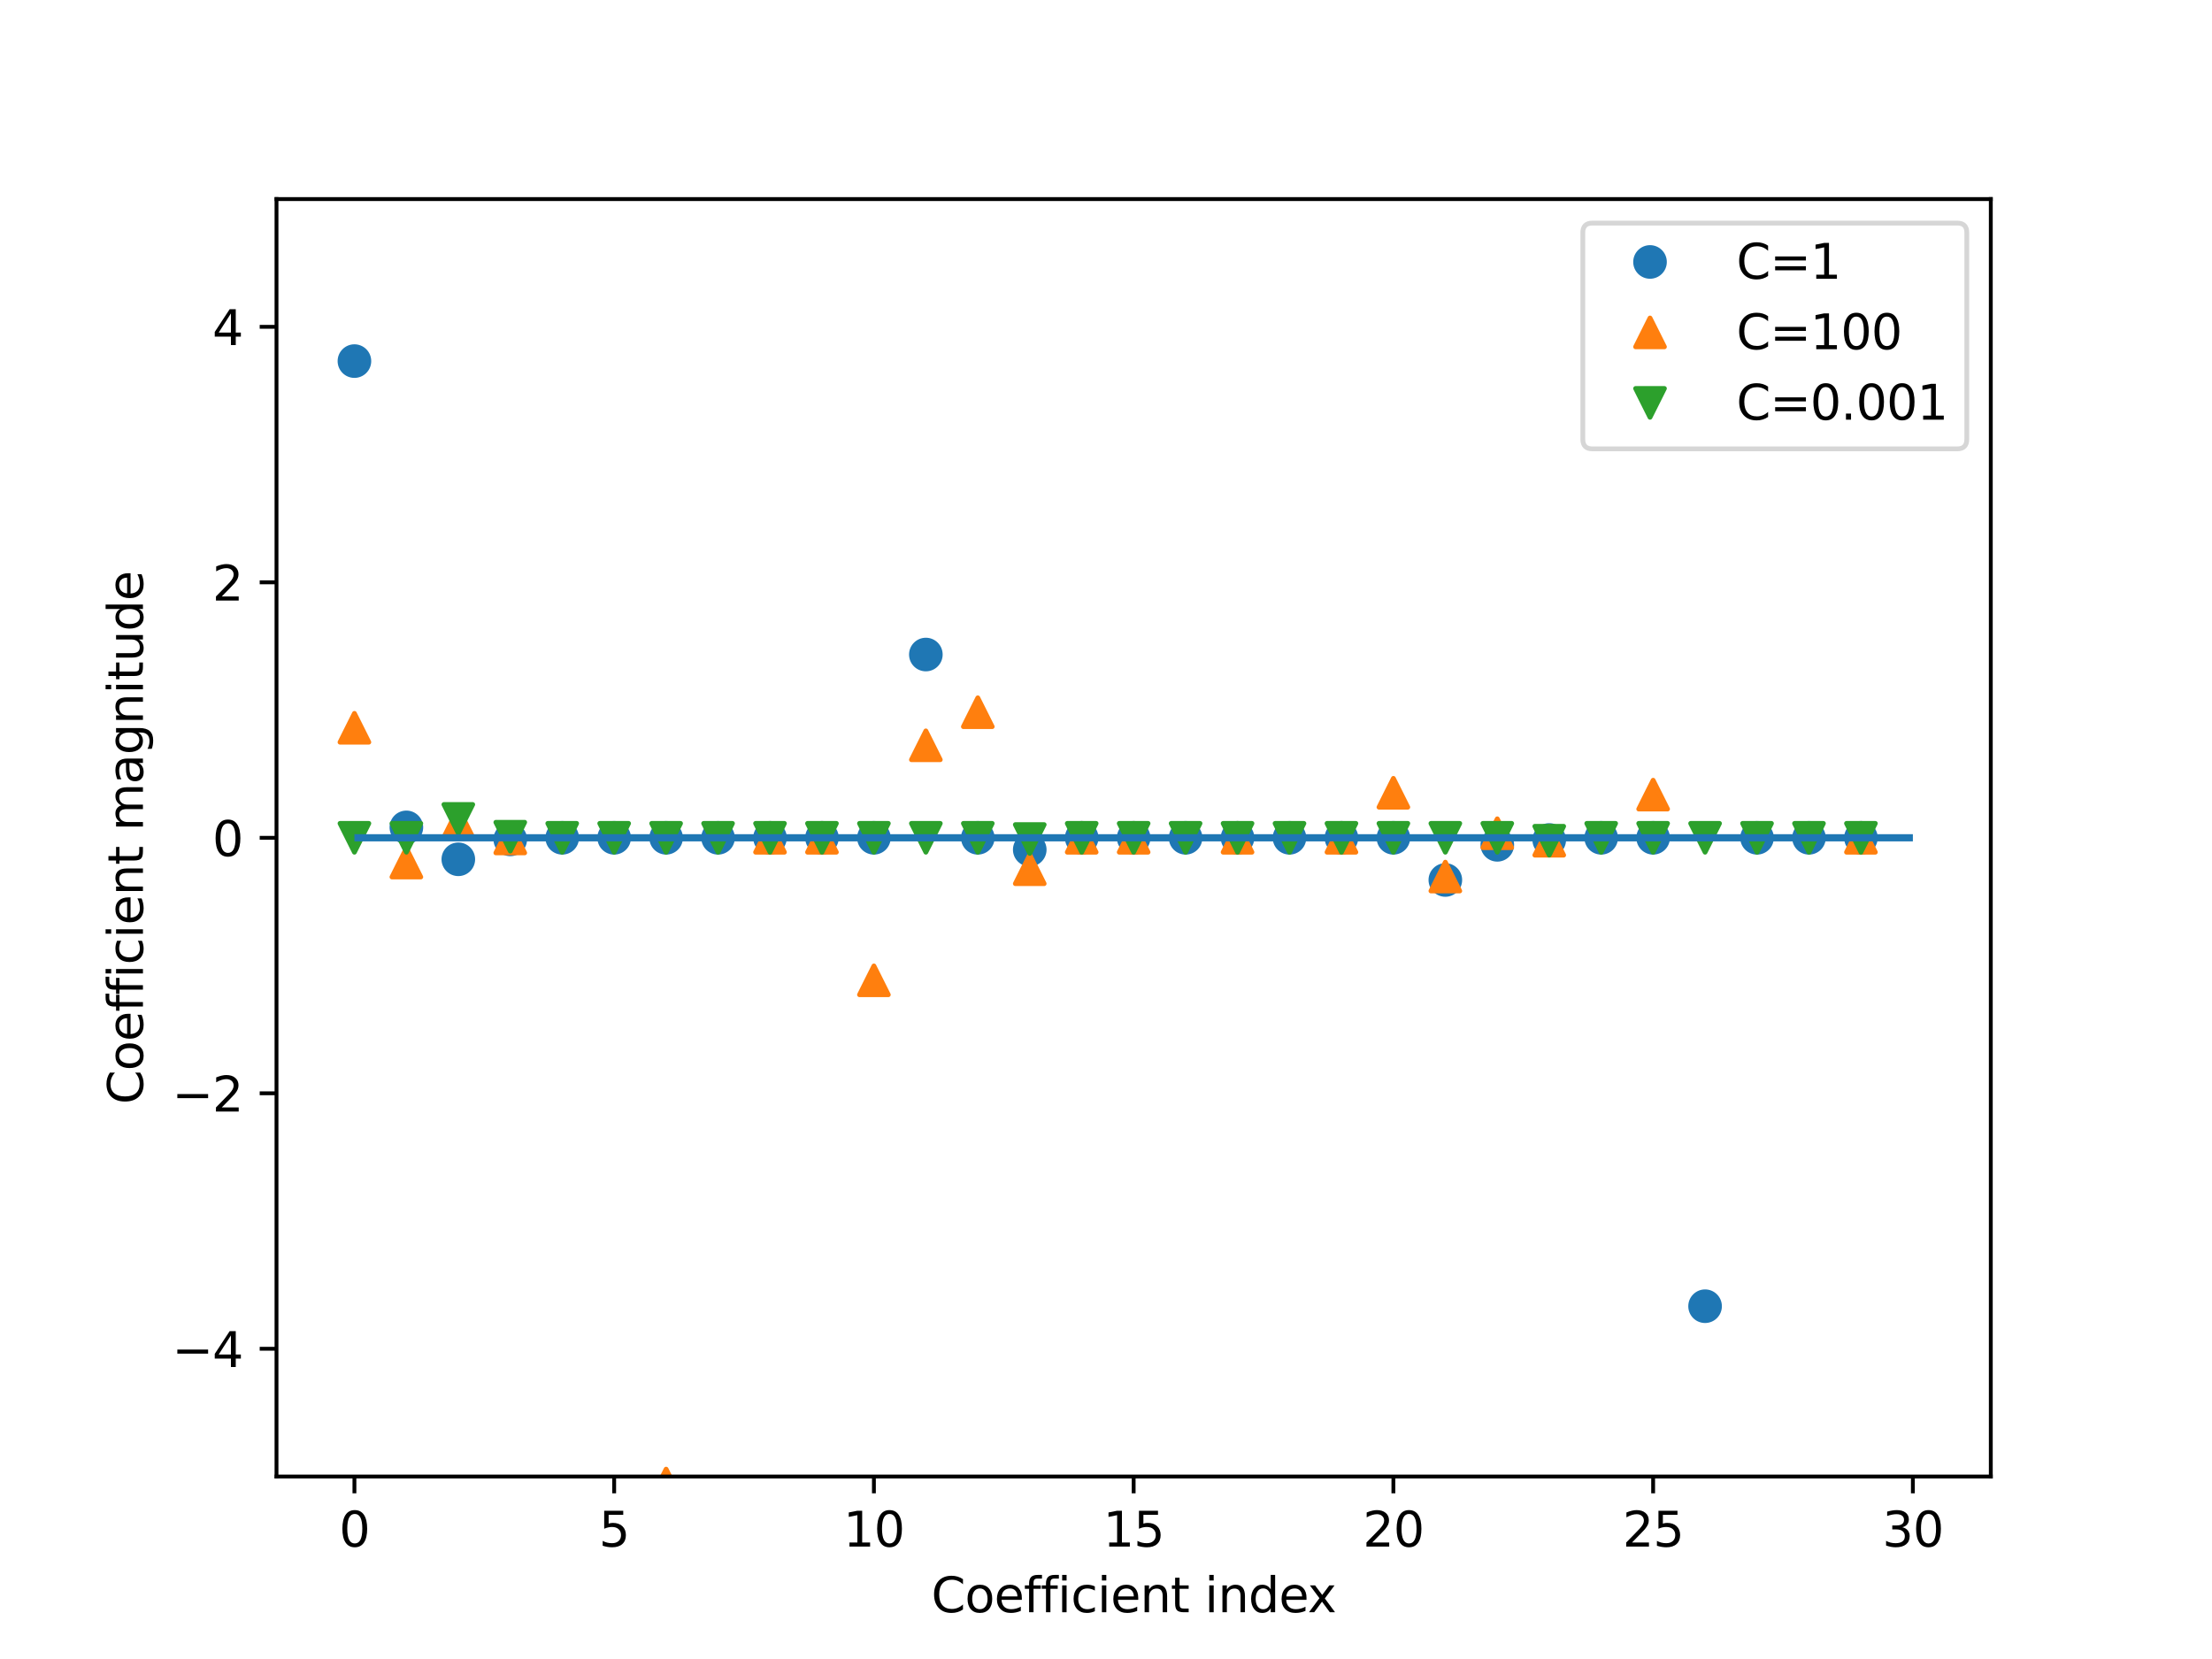 <?xml version="1.0" encoding="utf-8" standalone="no"?>
<!DOCTYPE svg PUBLIC "-//W3C//DTD SVG 1.1//EN"
  "http://www.w3.org/Graphics/SVG/1.1/DTD/svg11.dtd">
<svg xmlns:xlink="http://www.w3.org/1999/xlink" width="460.8pt" height="345.6pt" viewBox="0 0 460.8 345.6" xmlns="http://www.w3.org/2000/svg" version="1.1">
 <defs>
  <style type="text/css">*{stroke-linejoin: round; stroke-linecap: butt}</style>
 </defs>
 <g id="figure_1">
  <g id="patch_1">
   <path d="M 0 345.6 
L 460.8 345.6 
L 460.8 0 
L 0 0 
z
" style="fill: #ffffff"/>
  </g>
  <g id="axes_1">
   <g id="patch_2">
    <path d="M 57.6 307.584 
L 414.72 307.584 
L 414.72 41.472 
L 57.6 41.472 
z
" style="fill: #ffffff"/>
   </g>
   <g id="matplotlib.axis_1">
    <g id="xtick_1">
     <g id="line2d_1">
      <defs>
       <path id="m2f6e0692f0" d="M 0 0 
L 0 3.5 
" style="stroke: #000000; stroke-width: 0.8"/>
      </defs>
      <g>
       <use xlink:href="#m2f6e0692f0" x="73.833" y="307.584" style="stroke: #000000; stroke-width: 0.8"/>
      </g>
     </g>
     <g id="text_1">
      <!-- 0 -->
      <g transform="translate(70.651 322.182) scale(0.1 -0.1)">
       <defs>
        <path id="DejaVuSans-30" d="M 2034 4250 
Q 1547 4250 1301 3770 
Q 1056 3291 1056 2328 
Q 1056 1369 1301 889 
Q 1547 409 2034 409 
Q 2525 409 2770 889 
Q 3016 1369 3016 2328 
Q 3016 3291 2770 3770 
Q 2525 4250 2034 4250 
z
M 2034 4750 
Q 2819 4750 3233 4129 
Q 3647 3509 3647 2328 
Q 3647 1150 3233 529 
Q 2819 -91 2034 -91 
Q 1250 -91 836 529 
Q 422 1150 422 2328 
Q 422 3509 836 4129 
Q 1250 4750 2034 4750 
z
" transform="scale(0.016)"/>
       </defs>
       <use xlink:href="#DejaVuSans-30"/>
      </g>
     </g>
    </g>
    <g id="xtick_2">
     <g id="line2d_2">
      <g>
       <use xlink:href="#m2f6e0692f0" x="127.942" y="307.584" style="stroke: #000000; stroke-width: 0.8"/>
      </g>
     </g>
     <g id="text_2">
      <!-- 5 -->
      <g transform="translate(124.761 322.182) scale(0.1 -0.1)">
       <defs>
        <path id="DejaVuSans-35" d="M 691 4666 
L 3169 4666 
L 3169 4134 
L 1269 4134 
L 1269 2991 
Q 1406 3038 1543 3061 
Q 1681 3084 1819 3084 
Q 2600 3084 3056 2656 
Q 3513 2228 3513 1497 
Q 3513 744 3044 326 
Q 2575 -91 1722 -91 
Q 1428 -91 1123 -41 
Q 819 9 494 109 
L 494 744 
Q 775 591 1075 516 
Q 1375 441 1709 441 
Q 2250 441 2565 725 
Q 2881 1009 2881 1497 
Q 2881 1984 2565 2268 
Q 2250 2553 1709 2553 
Q 1456 2553 1204 2497 
Q 953 2441 691 2322 
L 691 4666 
z
" transform="scale(0.016)"/>
       </defs>
       <use xlink:href="#DejaVuSans-35"/>
      </g>
     </g>
    </g>
    <g id="xtick_3">
     <g id="line2d_3">
      <g>
       <use xlink:href="#m2f6e0692f0" x="182.051" y="307.584" style="stroke: #000000; stroke-width: 0.8"/>
      </g>
     </g>
     <g id="text_3">
      <!-- 10 -->
      <g transform="translate(175.688 322.182) scale(0.1 -0.1)">
       <defs>
        <path id="DejaVuSans-31" d="M 794 531 
L 1825 531 
L 1825 4091 
L 703 3866 
L 703 4441 
L 1819 4666 
L 2450 4666 
L 2450 531 
L 3481 531 
L 3481 0 
L 794 0 
L 794 531 
z
" transform="scale(0.016)"/>
       </defs>
       <use xlink:href="#DejaVuSans-31"/>
       <use xlink:href="#DejaVuSans-30" x="63.623"/>
      </g>
     </g>
    </g>
    <g id="xtick_4">
     <g id="line2d_4">
      <g>
       <use xlink:href="#m2f6e0692f0" x="236.16" y="307.584" style="stroke: #000000; stroke-width: 0.8"/>
      </g>
     </g>
     <g id="text_4">
      <!-- 15 -->
      <g transform="translate(229.798 322.182) scale(0.1 -0.1)">
       <use xlink:href="#DejaVuSans-31"/>
       <use xlink:href="#DejaVuSans-35" x="63.623"/>
      </g>
     </g>
    </g>
    <g id="xtick_5">
     <g id="line2d_5">
      <g>
       <use xlink:href="#m2f6e0692f0" x="290.269" y="307.584" style="stroke: #000000; stroke-width: 0.8"/>
      </g>
     </g>
     <g id="text_5">
      <!-- 20 -->
      <g transform="translate(283.907 322.182) scale(0.1 -0.1)">
       <defs>
        <path id="DejaVuSans-32" d="M 1228 531 
L 3431 531 
L 3431 0 
L 469 0 
L 469 531 
Q 828 903 1448 1529 
Q 2069 2156 2228 2338 
Q 2531 2678 2651 2914 
Q 2772 3150 2772 3378 
Q 2772 3750 2511 3984 
Q 2250 4219 1831 4219 
Q 1534 4219 1204 4116 
Q 875 4013 500 3803 
L 500 4441 
Q 881 4594 1212 4672 
Q 1544 4750 1819 4750 
Q 2544 4750 2975 4387 
Q 3406 4025 3406 3419 
Q 3406 3131 3298 2873 
Q 3191 2616 2906 2266 
Q 2828 2175 2409 1742 
Q 1991 1309 1228 531 
z
" transform="scale(0.016)"/>
       </defs>
       <use xlink:href="#DejaVuSans-32"/>
       <use xlink:href="#DejaVuSans-30" x="63.623"/>
      </g>
     </g>
    </g>
    <g id="xtick_6">
     <g id="line2d_6">
      <g>
       <use xlink:href="#m2f6e0692f0" x="344.378" y="307.584" style="stroke: #000000; stroke-width: 0.8"/>
      </g>
     </g>
     <g id="text_6">
      <!-- 25 -->
      <g transform="translate(338.016 322.182) scale(0.1 -0.1)">
       <use xlink:href="#DejaVuSans-32"/>
       <use xlink:href="#DejaVuSans-35" x="63.623"/>
      </g>
     </g>
    </g>
    <g id="xtick_7">
     <g id="line2d_7">
      <g>
       <use xlink:href="#m2f6e0692f0" x="398.487" y="307.584" style="stroke: #000000; stroke-width: 0.8"/>
      </g>
     </g>
     <g id="text_7">
      <!-- 30 -->
      <g transform="translate(392.125 322.182) scale(0.1 -0.1)">
       <defs>
        <path id="DejaVuSans-33" d="M 2597 2516 
Q 3050 2419 3304 2112 
Q 3559 1806 3559 1356 
Q 3559 666 3084 287 
Q 2609 -91 1734 -91 
Q 1441 -91 1130 -33 
Q 819 25 488 141 
L 488 750 
Q 750 597 1062 519 
Q 1375 441 1716 441 
Q 2309 441 2620 675 
Q 2931 909 2931 1356 
Q 2931 1769 2642 2001 
Q 2353 2234 1838 2234 
L 1294 2234 
L 1294 2753 
L 1863 2753 
Q 2328 2753 2575 2939 
Q 2822 3125 2822 3475 
Q 2822 3834 2567 4026 
Q 2313 4219 1838 4219 
Q 1578 4219 1281 4162 
Q 984 4106 628 3988 
L 628 4550 
Q 988 4650 1302 4700 
Q 1616 4750 1894 4750 
Q 2613 4750 3031 4423 
Q 3450 4097 3450 3541 
Q 3450 3153 3228 2886 
Q 3006 2619 2597 2516 
z
" transform="scale(0.016)"/>
       </defs>
       <use xlink:href="#DejaVuSans-33"/>
       <use xlink:href="#DejaVuSans-30" x="63.623"/>
      </g>
     </g>
    </g>
    <g id="text_8">
     <!-- Coefficient index -->
     <g transform="translate(194.01 335.861) scale(0.1 -0.1)">
      <defs>
       <path id="DejaVuSans-43" d="M 4122 4306 
L 4122 3641 
Q 3803 3938 3442 4084 
Q 3081 4231 2675 4231 
Q 1875 4231 1450 3742 
Q 1025 3253 1025 2328 
Q 1025 1406 1450 917 
Q 1875 428 2675 428 
Q 3081 428 3442 575 
Q 3803 722 4122 1019 
L 4122 359 
Q 3791 134 3420 21 
Q 3050 -91 2638 -91 
Q 1578 -91 968 557 
Q 359 1206 359 2328 
Q 359 3453 968 4101 
Q 1578 4750 2638 4750 
Q 3056 4750 3426 4639 
Q 3797 4528 4122 4306 
z
" transform="scale(0.016)"/>
       <path id="DejaVuSans-6f" d="M 1959 3097 
Q 1497 3097 1228 2736 
Q 959 2375 959 1747 
Q 959 1119 1226 758 
Q 1494 397 1959 397 
Q 2419 397 2687 759 
Q 2956 1122 2956 1747 
Q 2956 2369 2687 2733 
Q 2419 3097 1959 3097 
z
M 1959 3584 
Q 2709 3584 3137 3096 
Q 3566 2609 3566 1747 
Q 3566 888 3137 398 
Q 2709 -91 1959 -91 
Q 1206 -91 779 398 
Q 353 888 353 1747 
Q 353 2609 779 3096 
Q 1206 3584 1959 3584 
z
" transform="scale(0.016)"/>
       <path id="DejaVuSans-65" d="M 3597 1894 
L 3597 1613 
L 953 1613 
Q 991 1019 1311 708 
Q 1631 397 2203 397 
Q 2534 397 2845 478 
Q 3156 559 3463 722 
L 3463 178 
Q 3153 47 2828 -22 
Q 2503 -91 2169 -91 
Q 1331 -91 842 396 
Q 353 884 353 1716 
Q 353 2575 817 3079 
Q 1281 3584 2069 3584 
Q 2775 3584 3186 3129 
Q 3597 2675 3597 1894 
z
M 3022 2063 
Q 3016 2534 2758 2815 
Q 2500 3097 2075 3097 
Q 1594 3097 1305 2825 
Q 1016 2553 972 2059 
L 3022 2063 
z
" transform="scale(0.016)"/>
       <path id="DejaVuSans-66" d="M 2375 4863 
L 2375 4384 
L 1825 4384 
Q 1516 4384 1395 4259 
Q 1275 4134 1275 3809 
L 1275 3500 
L 2222 3500 
L 2222 3053 
L 1275 3053 
L 1275 0 
L 697 0 
L 697 3053 
L 147 3053 
L 147 3500 
L 697 3500 
L 697 3744 
Q 697 4328 969 4595 
Q 1241 4863 1831 4863 
L 2375 4863 
z
" transform="scale(0.016)"/>
       <path id="DejaVuSans-69" d="M 603 3500 
L 1178 3500 
L 1178 0 
L 603 0 
L 603 3500 
z
M 603 4863 
L 1178 4863 
L 1178 4134 
L 603 4134 
L 603 4863 
z
" transform="scale(0.016)"/>
       <path id="DejaVuSans-63" d="M 3122 3366 
L 3122 2828 
Q 2878 2963 2633 3030 
Q 2388 3097 2138 3097 
Q 1578 3097 1268 2742 
Q 959 2388 959 1747 
Q 959 1106 1268 751 
Q 1578 397 2138 397 
Q 2388 397 2633 464 
Q 2878 531 3122 666 
L 3122 134 
Q 2881 22 2623 -34 
Q 2366 -91 2075 -91 
Q 1284 -91 818 406 
Q 353 903 353 1747 
Q 353 2603 823 3093 
Q 1294 3584 2113 3584 
Q 2378 3584 2631 3529 
Q 2884 3475 3122 3366 
z
" transform="scale(0.016)"/>
       <path id="DejaVuSans-6e" d="M 3513 2113 
L 3513 0 
L 2938 0 
L 2938 2094 
Q 2938 2591 2744 2837 
Q 2550 3084 2163 3084 
Q 1697 3084 1428 2787 
Q 1159 2491 1159 1978 
L 1159 0 
L 581 0 
L 581 3500 
L 1159 3500 
L 1159 2956 
Q 1366 3272 1645 3428 
Q 1925 3584 2291 3584 
Q 2894 3584 3203 3211 
Q 3513 2838 3513 2113 
z
" transform="scale(0.016)"/>
       <path id="DejaVuSans-74" d="M 1172 4494 
L 1172 3500 
L 2356 3500 
L 2356 3053 
L 1172 3053 
L 1172 1153 
Q 1172 725 1289 603 
Q 1406 481 1766 481 
L 2356 481 
L 2356 0 
L 1766 0 
Q 1100 0 847 248 
Q 594 497 594 1153 
L 594 3053 
L 172 3053 
L 172 3500 
L 594 3500 
L 594 4494 
L 1172 4494 
z
" transform="scale(0.016)"/>
       <path id="DejaVuSans-20" transform="scale(0.016)"/>
       <path id="DejaVuSans-64" d="M 2906 2969 
L 2906 4863 
L 3481 4863 
L 3481 0 
L 2906 0 
L 2906 525 
Q 2725 213 2448 61 
Q 2172 -91 1784 -91 
Q 1150 -91 751 415 
Q 353 922 353 1747 
Q 353 2572 751 3078 
Q 1150 3584 1784 3584 
Q 2172 3584 2448 3432 
Q 2725 3281 2906 2969 
z
M 947 1747 
Q 947 1113 1208 752 
Q 1469 391 1925 391 
Q 2381 391 2643 752 
Q 2906 1113 2906 1747 
Q 2906 2381 2643 2742 
Q 2381 3103 1925 3103 
Q 1469 3103 1208 2742 
Q 947 2381 947 1747 
z
" transform="scale(0.016)"/>
       <path id="DejaVuSans-78" d="M 3513 3500 
L 2247 1797 
L 3578 0 
L 2900 0 
L 1881 1375 
L 863 0 
L 184 0 
L 1544 1831 
L 300 3500 
L 978 3500 
L 1906 2253 
L 2834 3500 
L 3513 3500 
z
" transform="scale(0.016)"/>
      </defs>
      <use xlink:href="#DejaVuSans-43"/>
      <use xlink:href="#DejaVuSans-6f" x="69.824"/>
      <use xlink:href="#DejaVuSans-65" x="131.006"/>
      <use xlink:href="#DejaVuSans-66" x="192.529"/>
      <use xlink:href="#DejaVuSans-66" x="227.734"/>
      <use xlink:href="#DejaVuSans-69" x="262.939"/>
      <use xlink:href="#DejaVuSans-63" x="290.723"/>
      <use xlink:href="#DejaVuSans-69" x="345.703"/>
      <use xlink:href="#DejaVuSans-65" x="373.486"/>
      <use xlink:href="#DejaVuSans-6e" x="435.01"/>
      <use xlink:href="#DejaVuSans-74" x="498.389"/>
      <use xlink:href="#DejaVuSans-20" x="537.598"/>
      <use xlink:href="#DejaVuSans-69" x="569.385"/>
      <use xlink:href="#DejaVuSans-6e" x="597.168"/>
      <use xlink:href="#DejaVuSans-64" x="660.547"/>
      <use xlink:href="#DejaVuSans-65" x="724.023"/>
      <use xlink:href="#DejaVuSans-78" x="783.797"/>
     </g>
    </g>
   </g>
   <g id="matplotlib.axis_2">
    <g id="ytick_1">
     <g id="line2d_8">
      <defs>
       <path id="m6032810647" d="M 0 0 
L -3.5 0 
" style="stroke: #000000; stroke-width: 0.8"/>
      </defs>
      <g>
       <use xlink:href="#m6032810647" x="57.6" y="280.973" style="stroke: #000000; stroke-width: 0.8"/>
      </g>
     </g>
     <g id="text_9">
      <!-- −4 -->
      <g transform="translate(35.858 284.772) scale(0.1 -0.1)">
       <defs>
        <path id="DejaVuSans-2212" d="M 678 2272 
L 4684 2272 
L 4684 1741 
L 678 1741 
L 678 2272 
z
" transform="scale(0.016)"/>
        <path id="DejaVuSans-34" d="M 2419 4116 
L 825 1625 
L 2419 1625 
L 2419 4116 
z
M 2253 4666 
L 3047 4666 
L 3047 1625 
L 3713 1625 
L 3713 1100 
L 3047 1100 
L 3047 0 
L 2419 0 
L 2419 1100 
L 313 1100 
L 313 1709 
L 2253 4666 
z
" transform="scale(0.016)"/>
       </defs>
       <use xlink:href="#DejaVuSans-2212"/>
       <use xlink:href="#DejaVuSans-34" x="83.789"/>
      </g>
     </g>
    </g>
    <g id="ytick_2">
     <g id="line2d_9">
      <g>
       <use xlink:href="#m6032810647" x="57.6" y="227.75" style="stroke: #000000; stroke-width: 0.8"/>
      </g>
     </g>
     <g id="text_10">
      <!-- −2 -->
      <g transform="translate(35.858 231.55) scale(0.1 -0.1)">
       <use xlink:href="#DejaVuSans-2212"/>
       <use xlink:href="#DejaVuSans-32" x="83.789"/>
      </g>
     </g>
    </g>
    <g id="ytick_3">
     <g id="line2d_10">
      <g>
       <use xlink:href="#m6032810647" x="57.6" y="174.528" style="stroke: #000000; stroke-width: 0.8"/>
      </g>
     </g>
     <g id="text_11">
      <!-- 0 -->
      <g transform="translate(44.237 178.327) scale(0.1 -0.1)">
       <use xlink:href="#DejaVuSans-30"/>
      </g>
     </g>
    </g>
    <g id="ytick_4">
     <g id="line2d_11">
      <g>
       <use xlink:href="#m6032810647" x="57.6" y="121.306" style="stroke: #000000; stroke-width: 0.8"/>
      </g>
     </g>
     <g id="text_12">
      <!-- 2 -->
      <g transform="translate(44.237 125.105) scale(0.1 -0.1)">
       <use xlink:href="#DejaVuSans-32"/>
      </g>
     </g>
    </g>
    <g id="ytick_5">
     <g id="line2d_12">
      <g>
       <use xlink:href="#m6032810647" x="57.6" y="68.083" style="stroke: #000000; stroke-width: 0.8"/>
      </g>
     </g>
     <g id="text_13">
      <!-- 4 -->
      <g transform="translate(44.237 71.882) scale(0.1 -0.1)">
       <use xlink:href="#DejaVuSans-34"/>
      </g>
     </g>
    </g>
    <g id="text_14">
     <!-- Coefficient magnitude -->
     <g transform="translate(29.778 230.044) rotate(-90) scale(0.1 -0.1)">
      <defs>
       <path id="DejaVuSans-6d" d="M 3328 2828 
Q 3544 3216 3844 3400 
Q 4144 3584 4550 3584 
Q 5097 3584 5394 3201 
Q 5691 2819 5691 2113 
L 5691 0 
L 5113 0 
L 5113 2094 
Q 5113 2597 4934 2840 
Q 4756 3084 4391 3084 
Q 3944 3084 3684 2787 
Q 3425 2491 3425 1978 
L 3425 0 
L 2847 0 
L 2847 2094 
Q 2847 2600 2669 2842 
Q 2491 3084 2119 3084 
Q 1678 3084 1418 2786 
Q 1159 2488 1159 1978 
L 1159 0 
L 581 0 
L 581 3500 
L 1159 3500 
L 1159 2956 
Q 1356 3278 1631 3431 
Q 1906 3584 2284 3584 
Q 2666 3584 2933 3390 
Q 3200 3197 3328 2828 
z
" transform="scale(0.016)"/>
       <path id="DejaVuSans-61" d="M 2194 1759 
Q 1497 1759 1228 1600 
Q 959 1441 959 1056 
Q 959 750 1161 570 
Q 1363 391 1709 391 
Q 2188 391 2477 730 
Q 2766 1069 2766 1631 
L 2766 1759 
L 2194 1759 
z
M 3341 1997 
L 3341 0 
L 2766 0 
L 2766 531 
Q 2569 213 2275 61 
Q 1981 -91 1556 -91 
Q 1019 -91 701 211 
Q 384 513 384 1019 
Q 384 1609 779 1909 
Q 1175 2209 1959 2209 
L 2766 2209 
L 2766 2266 
Q 2766 2663 2505 2880 
Q 2244 3097 1772 3097 
Q 1472 3097 1187 3025 
Q 903 2953 641 2809 
L 641 3341 
Q 956 3463 1253 3523 
Q 1550 3584 1831 3584 
Q 2591 3584 2966 3190 
Q 3341 2797 3341 1997 
z
" transform="scale(0.016)"/>
       <path id="DejaVuSans-67" d="M 2906 1791 
Q 2906 2416 2648 2759 
Q 2391 3103 1925 3103 
Q 1463 3103 1205 2759 
Q 947 2416 947 1791 
Q 947 1169 1205 825 
Q 1463 481 1925 481 
Q 2391 481 2648 825 
Q 2906 1169 2906 1791 
z
M 3481 434 
Q 3481 -459 3084 -895 
Q 2688 -1331 1869 -1331 
Q 1566 -1331 1297 -1286 
Q 1028 -1241 775 -1147 
L 775 -588 
Q 1028 -725 1275 -790 
Q 1522 -856 1778 -856 
Q 2344 -856 2625 -561 
Q 2906 -266 2906 331 
L 2906 616 
Q 2728 306 2450 153 
Q 2172 0 1784 0 
Q 1141 0 747 490 
Q 353 981 353 1791 
Q 353 2603 747 3093 
Q 1141 3584 1784 3584 
Q 2172 3584 2450 3431 
Q 2728 3278 2906 2969 
L 2906 3500 
L 3481 3500 
L 3481 434 
z
" transform="scale(0.016)"/>
       <path id="DejaVuSans-75" d="M 544 1381 
L 544 3500 
L 1119 3500 
L 1119 1403 
Q 1119 906 1312 657 
Q 1506 409 1894 409 
Q 2359 409 2629 706 
Q 2900 1003 2900 1516 
L 2900 3500 
L 3475 3500 
L 3475 0 
L 2900 0 
L 2900 538 
Q 2691 219 2414 64 
Q 2138 -91 1772 -91 
Q 1169 -91 856 284 
Q 544 659 544 1381 
z
M 1991 3584 
L 1991 3584 
z
" transform="scale(0.016)"/>
      </defs>
      <use xlink:href="#DejaVuSans-43"/>
      <use xlink:href="#DejaVuSans-6f" x="69.824"/>
      <use xlink:href="#DejaVuSans-65" x="131.006"/>
      <use xlink:href="#DejaVuSans-66" x="192.529"/>
      <use xlink:href="#DejaVuSans-66" x="227.734"/>
      <use xlink:href="#DejaVuSans-69" x="262.939"/>
      <use xlink:href="#DejaVuSans-63" x="290.723"/>
      <use xlink:href="#DejaVuSans-69" x="345.703"/>
      <use xlink:href="#DejaVuSans-65" x="373.486"/>
      <use xlink:href="#DejaVuSans-6e" x="435.01"/>
      <use xlink:href="#DejaVuSans-74" x="498.389"/>
      <use xlink:href="#DejaVuSans-20" x="537.598"/>
      <use xlink:href="#DejaVuSans-6d" x="569.385"/>
      <use xlink:href="#DejaVuSans-61" x="666.797"/>
      <use xlink:href="#DejaVuSans-67" x="728.076"/>
      <use xlink:href="#DejaVuSans-6e" x="791.553"/>
      <use xlink:href="#DejaVuSans-69" x="854.932"/>
      <use xlink:href="#DejaVuSans-74" x="882.715"/>
      <use xlink:href="#DejaVuSans-75" x="921.924"/>
      <use xlink:href="#DejaVuSans-64" x="985.303"/>
      <use xlink:href="#DejaVuSans-65" x="1048.779"/>
     </g>
    </g>
   </g>
   <g id="line2d_13">
    <defs>
     <path id="mdc5f1cb8fe" d="M 0 3 
C 0.796 3 1.559 2.684 2.121 2.121 
C 2.684 1.559 3 0.796 3 0 
C 3 -0.796 2.684 -1.559 2.121 -2.121 
C 1.559 -2.684 0.796 -3 0 -3 
C -0.796 -3 -1.559 -2.684 -2.121 -2.121 
C -2.684 -1.559 -3 -0.796 -3 0 
C -3 0.796 -2.684 1.559 -2.121 2.121 
C -1.559 2.684 -0.796 3 0 3 
z
" style="stroke: #1f77b4"/>
    </defs>
    <g clip-path="url(#peca22ea126)">
     <use xlink:href="#mdc5f1cb8fe" x="73.833" y="75.224" style="fill: #1f77b4; stroke: #1f77b4"/>
     <use xlink:href="#mdc5f1cb8fe" x="84.655" y="172.357" style="fill: #1f77b4; stroke: #1f77b4"/>
     <use xlink:href="#mdc5f1cb8fe" x="95.476" y="179.007" style="fill: #1f77b4; stroke: #1f77b4"/>
     <use xlink:href="#mdc5f1cb8fe" x="106.298" y="174.857" style="fill: #1f77b4; stroke: #1f77b4"/>
     <use xlink:href="#mdc5f1cb8fe" x="117.12" y="174.528" style="fill: #1f77b4; stroke: #1f77b4"/>
     <use xlink:href="#mdc5f1cb8fe" x="127.942" y="174.528" style="fill: #1f77b4; stroke: #1f77b4"/>
     <use xlink:href="#mdc5f1cb8fe" x="138.764" y="174.528" style="fill: #1f77b4; stroke: #1f77b4"/>
     <use xlink:href="#mdc5f1cb8fe" x="149.585" y="174.528" style="fill: #1f77b4; stroke: #1f77b4"/>
     <use xlink:href="#mdc5f1cb8fe" x="160.407" y="174.528" style="fill: #1f77b4; stroke: #1f77b4"/>
     <use xlink:href="#mdc5f1cb8fe" x="171.229" y="174.528" style="fill: #1f77b4; stroke: #1f77b4"/>
     <use xlink:href="#mdc5f1cb8fe" x="182.051" y="174.528" style="fill: #1f77b4; stroke: #1f77b4"/>
     <use xlink:href="#mdc5f1cb8fe" x="192.873" y="136.351" style="fill: #1f77b4; stroke: #1f77b4"/>
     <use xlink:href="#mdc5f1cb8fe" x="203.695" y="174.528" style="fill: #1f77b4; stroke: #1f77b4"/>
     <use xlink:href="#mdc5f1cb8fe" x="214.516" y="177.002" style="fill: #1f77b4; stroke: #1f77b4"/>
     <use xlink:href="#mdc5f1cb8fe" x="225.338" y="174.528" style="fill: #1f77b4; stroke: #1f77b4"/>
     <use xlink:href="#mdc5f1cb8fe" x="236.16" y="174.528" style="fill: #1f77b4; stroke: #1f77b4"/>
     <use xlink:href="#mdc5f1cb8fe" x="246.982" y="174.528" style="fill: #1f77b4; stroke: #1f77b4"/>
     <use xlink:href="#mdc5f1cb8fe" x="257.804" y="174.528" style="fill: #1f77b4; stroke: #1f77b4"/>
     <use xlink:href="#mdc5f1cb8fe" x="268.625" y="174.528" style="fill: #1f77b4; stroke: #1f77b4"/>
     <use xlink:href="#mdc5f1cb8fe" x="279.447" y="174.528" style="fill: #1f77b4; stroke: #1f77b4"/>
     <use xlink:href="#mdc5f1cb8fe" x="290.269" y="174.528" style="fill: #1f77b4; stroke: #1f77b4"/>
     <use xlink:href="#mdc5f1cb8fe" x="301.091" y="183.316" style="fill: #1f77b4; stroke: #1f77b4"/>
     <use xlink:href="#mdc5f1cb8fe" x="311.913" y="175.991" style="fill: #1f77b4; stroke: #1f77b4"/>
     <use xlink:href="#mdc5f1cb8fe" x="322.735" y="174.983" style="fill: #1f77b4; stroke: #1f77b4"/>
     <use xlink:href="#mdc5f1cb8fe" x="333.556" y="174.528" style="fill: #1f77b4; stroke: #1f77b4"/>
     <use xlink:href="#mdc5f1cb8fe" x="344.378" y="174.528" style="fill: #1f77b4; stroke: #1f77b4"/>
     <use xlink:href="#mdc5f1cb8fe" x="355.2" y="272.108" style="fill: #1f77b4; stroke: #1f77b4"/>
     <use xlink:href="#mdc5f1cb8fe" x="366.022" y="174.528" style="fill: #1f77b4; stroke: #1f77b4"/>
     <use xlink:href="#mdc5f1cb8fe" x="376.844" y="174.528" style="fill: #1f77b4; stroke: #1f77b4"/>
     <use xlink:href="#mdc5f1cb8fe" x="387.665" y="174.528" style="fill: #1f77b4; stroke: #1f77b4"/>
    </g>
   </g>
   <g id="line2d_14">
    <defs>
     <path id="mbb01f4c46b" d="M 0 -3 
L -3 3 
L 3 3 
z
" style="stroke: #ff7f0e; stroke-linejoin: miter"/>
    </defs>
    <g clip-path="url(#peca22ea126)">
     <use xlink:href="#mbb01f4c46b" x="73.833" y="151.611" style="fill: #ff7f0e; stroke: #ff7f0e; stroke-linejoin: miter"/>
     <use xlink:href="#mbb01f4c46b" x="84.655" y="179.694" style="fill: #ff7f0e; stroke: #ff7f0e; stroke-linejoin: miter"/>
     <use xlink:href="#mbb01f4c46b" x="95.476" y="171.373" style="fill: #ff7f0e; stroke: #ff7f0e; stroke-linejoin: miter"/>
     <use xlink:href="#mbb01f4c46b" x="106.298" y="174.666" style="fill: #ff7f0e; stroke: #ff7f0e; stroke-linejoin: miter"/>
     <use xlink:href="#mbb01f4c46b" x="117.12" y="505.031" style="fill: #ff7f0e; stroke: #ff7f0e; stroke-linejoin: miter"/>
     <use xlink:href="#mbb01f4c46b" x="119.752" y="-1" style="fill: #ff7f0e; stroke: #ff7f0e; stroke-linejoin: miter"/>
     <use xlink:href="#mbb01f4c46b" x="136.983" y="-1" style="fill: #ff7f0e; stroke: #ff7f0e; stroke-linejoin: miter"/>
     <use xlink:href="#mbb01f4c46b" x="138.764" y="309.052" style="fill: #ff7f0e; stroke: #ff7f0e; stroke-linejoin: miter"/>
     <use xlink:href="#mbb01f4c46b" x="149.585" y="2498.835" style="fill: #ff7f0e; stroke: #ff7f0e; stroke-linejoin: miter"/>
     <use xlink:href="#mbb01f4c46b" x="160.407" y="174.528" style="fill: #ff7f0e; stroke: #ff7f0e; stroke-linejoin: miter"/>
     <use xlink:href="#mbb01f4c46b" x="171.229" y="174.528" style="fill: #ff7f0e; stroke: #ff7f0e; stroke-linejoin: miter"/>
     <use xlink:href="#mbb01f4c46b" x="182.051" y="204.222" style="fill: #ff7f0e; stroke: #ff7f0e; stroke-linejoin: miter"/>
     <use xlink:href="#mbb01f4c46b" x="192.873" y="155.262" style="fill: #ff7f0e; stroke: #ff7f0e; stroke-linejoin: miter"/>
     <use xlink:href="#mbb01f4c46b" x="203.695" y="148.373" style="fill: #ff7f0e; stroke: #ff7f0e; stroke-linejoin: miter"/>
     <use xlink:href="#mbb01f4c46b" x="214.516" y="181.081" style="fill: #ff7f0e; stroke: #ff7f0e; stroke-linejoin: miter"/>
     <use xlink:href="#mbb01f4c46b" x="225.338" y="174.528" style="fill: #ff7f0e; stroke: #ff7f0e; stroke-linejoin: miter"/>
     <use xlink:href="#mbb01f4c46b" x="236.16" y="174.528" style="fill: #ff7f0e; stroke: #ff7f0e; stroke-linejoin: miter"/>
     <use xlink:href="#mbb01f4c46b" x="238.114" y="-1" style="fill: #ff7f0e; stroke: #ff7f0e; stroke-linejoin: miter"/>
     <use xlink:href="#mbb01f4c46b" x="255.85" y="-1" style="fill: #ff7f0e; stroke: #ff7f0e; stroke-linejoin: miter"/>
     <use xlink:href="#mbb01f4c46b" x="257.804" y="174.528" style="fill: #ff7f0e; stroke: #ff7f0e; stroke-linejoin: miter"/>
     <use xlink:href="#mbb01f4c46b" x="259.84" y="-1" style="fill: #ff7f0e; stroke: #ff7f0e; stroke-linejoin: miter"/>
     <use xlink:href="#mbb01f4c46b" x="277.411" y="-1" style="fill: #ff7f0e; stroke: #ff7f0e; stroke-linejoin: miter"/>
     <use xlink:href="#mbb01f4c46b" x="279.447" y="174.528" style="fill: #ff7f0e; stroke: #ff7f0e; stroke-linejoin: miter"/>
     <use xlink:href="#mbb01f4c46b" x="290.269" y="165.15" style="fill: #ff7f0e; stroke: #ff7f0e; stroke-linejoin: miter"/>
     <use xlink:href="#mbb01f4c46b" x="301.091" y="182.606" style="fill: #ff7f0e; stroke: #ff7f0e; stroke-linejoin: miter"/>
     <use xlink:href="#mbb01f4c46b" x="311.913" y="173.578" style="fill: #ff7f0e; stroke: #ff7f0e; stroke-linejoin: miter"/>
     <use xlink:href="#mbb01f4c46b" x="322.735" y="175.142" style="fill: #ff7f0e; stroke: #ff7f0e; stroke-linejoin: miter"/>
     <use xlink:href="#mbb01f4c46b" x="333.556" y="1516.209" style="fill: #ff7f0e; stroke: #ff7f0e; stroke-linejoin: miter"/>
     <use xlink:href="#mbb01f4c46b" x="344.378" y="165.539" style="fill: #ff7f0e; stroke: #ff7f0e; stroke-linejoin: miter"/>
     <use xlink:href="#mbb01f4c46b" x="355.2" y="457.164" style="fill: #ff7f0e; stroke: #ff7f0e; stroke-linejoin: miter"/>
     <use xlink:href="#mbb01f4c46b" x="366.022" y="1375.232" style="fill: #ff7f0e; stroke: #ff7f0e; stroke-linejoin: miter"/>
     <use xlink:href="#mbb01f4c46b" x="376.844" y="695.822" style="fill: #ff7f0e; stroke: #ff7f0e; stroke-linejoin: miter"/>
     <use xlink:href="#mbb01f4c46b" x="387.665" y="174.528" style="fill: #ff7f0e; stroke: #ff7f0e; stroke-linejoin: miter"/>
    </g>
   </g>
   <g id="line2d_15">
    <defs>
     <path id="mcc8d55cff1" d="M -0 3 
L 3 -3 
L -3 -3 
z
" style="stroke: #2ca02c; stroke-linejoin: miter"/>
    </defs>
    <g clip-path="url(#peca22ea126)">
     <use xlink:href="#mcc8d55cff1" x="73.833" y="174.528" style="fill: #2ca02c; stroke: #2ca02c; stroke-linejoin: miter"/>
     <use xlink:href="#mcc8d55cff1" x="84.655" y="174.528" style="fill: #2ca02c; stroke: #2ca02c; stroke-linejoin: miter"/>
     <use xlink:href="#mcc8d55cff1" x="95.476" y="170.592" style="fill: #2ca02c; stroke: #2ca02c; stroke-linejoin: miter"/>
     <use xlink:href="#mcc8d55cff1" x="106.298" y="174.299" style="fill: #2ca02c; stroke: #2ca02c; stroke-linejoin: miter"/>
     <use xlink:href="#mcc8d55cff1" x="117.12" y="174.528" style="fill: #2ca02c; stroke: #2ca02c; stroke-linejoin: miter"/>
     <use xlink:href="#mcc8d55cff1" x="127.942" y="174.528" style="fill: #2ca02c; stroke: #2ca02c; stroke-linejoin: miter"/>
     <use xlink:href="#mcc8d55cff1" x="138.764" y="174.528" style="fill: #2ca02c; stroke: #2ca02c; stroke-linejoin: miter"/>
     <use xlink:href="#mcc8d55cff1" x="149.585" y="174.528" style="fill: #2ca02c; stroke: #2ca02c; stroke-linejoin: miter"/>
     <use xlink:href="#mcc8d55cff1" x="160.407" y="174.528" style="fill: #2ca02c; stroke: #2ca02c; stroke-linejoin: miter"/>
     <use xlink:href="#mcc8d55cff1" x="171.229" y="174.528" style="fill: #2ca02c; stroke: #2ca02c; stroke-linejoin: miter"/>
     <use xlink:href="#mcc8d55cff1" x="182.051" y="174.528" style="fill: #2ca02c; stroke: #2ca02c; stroke-linejoin: miter"/>
     <use xlink:href="#mcc8d55cff1" x="192.873" y="174.528" style="fill: #2ca02c; stroke: #2ca02c; stroke-linejoin: miter"/>
     <use xlink:href="#mcc8d55cff1" x="203.695" y="174.528" style="fill: #2ca02c; stroke: #2ca02c; stroke-linejoin: miter"/>
     <use xlink:href="#mcc8d55cff1" x="214.516" y="174.784" style="fill: #2ca02c; stroke: #2ca02c; stroke-linejoin: miter"/>
     <use xlink:href="#mcc8d55cff1" x="225.338" y="174.528" style="fill: #2ca02c; stroke: #2ca02c; stroke-linejoin: miter"/>
     <use xlink:href="#mcc8d55cff1" x="236.16" y="174.528" style="fill: #2ca02c; stroke: #2ca02c; stroke-linejoin: miter"/>
     <use xlink:href="#mcc8d55cff1" x="246.982" y="174.528" style="fill: #2ca02c; stroke: #2ca02c; stroke-linejoin: miter"/>
     <use xlink:href="#mcc8d55cff1" x="257.804" y="174.528" style="fill: #2ca02c; stroke: #2ca02c; stroke-linejoin: miter"/>
     <use xlink:href="#mcc8d55cff1" x="268.625" y="174.528" style="fill: #2ca02c; stroke: #2ca02c; stroke-linejoin: miter"/>
     <use xlink:href="#mcc8d55cff1" x="279.447" y="174.528" style="fill: #2ca02c; stroke: #2ca02c; stroke-linejoin: miter"/>
     <use xlink:href="#mcc8d55cff1" x="290.269" y="174.528" style="fill: #2ca02c; stroke: #2ca02c; stroke-linejoin: miter"/>
     <use xlink:href="#mcc8d55cff1" x="301.091" y="174.528" style="fill: #2ca02c; stroke: #2ca02c; stroke-linejoin: miter"/>
     <use xlink:href="#mcc8d55cff1" x="311.913" y="174.528" style="fill: #2ca02c; stroke: #2ca02c; stroke-linejoin: miter"/>
     <use xlink:href="#mcc8d55cff1" x="322.735" y="175.133" style="fill: #2ca02c; stroke: #2ca02c; stroke-linejoin: miter"/>
     <use xlink:href="#mcc8d55cff1" x="333.556" y="174.528" style="fill: #2ca02c; stroke: #2ca02c; stroke-linejoin: miter"/>
     <use xlink:href="#mcc8d55cff1" x="344.378" y="174.528" style="fill: #2ca02c; stroke: #2ca02c; stroke-linejoin: miter"/>
     <use xlink:href="#mcc8d55cff1" x="355.2" y="174.528" style="fill: #2ca02c; stroke: #2ca02c; stroke-linejoin: miter"/>
     <use xlink:href="#mcc8d55cff1" x="366.022" y="174.528" style="fill: #2ca02c; stroke: #2ca02c; stroke-linejoin: miter"/>
     <use xlink:href="#mcc8d55cff1" x="376.844" y="174.528" style="fill: #2ca02c; stroke: #2ca02c; stroke-linejoin: miter"/>
     <use xlink:href="#mcc8d55cff1" x="387.665" y="174.528" style="fill: #2ca02c; stroke: #2ca02c; stroke-linejoin: miter"/>
    </g>
   </g>
   <g id="LineCollection_1">
    <path d="M 73.833 174.528 
L 398.487 174.528 
" clip-path="url(#peca22ea126)" style="fill: none; stroke: #1f77b4; stroke-width: 1.5"/>
   </g>
   <g id="patch_3">
    <path d="M 57.6 307.584 
L 57.6 41.472 
" style="fill: none; stroke: #000000; stroke-width: 0.8; stroke-linejoin: miter; stroke-linecap: square"/>
   </g>
   <g id="patch_4">
    <path d="M 414.72 307.584 
L 414.72 41.472 
" style="fill: none; stroke: #000000; stroke-width: 0.8; stroke-linejoin: miter; stroke-linecap: square"/>
   </g>
   <g id="patch_5">
    <path d="M 57.6 307.584 
L 414.72 307.584 
" style="fill: none; stroke: #000000; stroke-width: 0.8; stroke-linejoin: miter; stroke-linecap: square"/>
   </g>
   <g id="patch_6">
    <path d="M 57.6 41.472 
L 414.72 41.472 
" style="fill: none; stroke: #000000; stroke-width: 0.8; stroke-linejoin: miter; stroke-linecap: square"/>
   </g>
   <g id="legend_1">
    <g id="patch_7">
     <path d="M 331.729 93.506 
L 407.72 93.506 
Q 409.72 93.506 409.72 91.506 
L 409.72 48.472 
Q 409.72 46.472 407.72 46.472 
L 331.729 46.472 
Q 329.729 46.472 329.729 48.472 
L 329.729 91.506 
Q 329.729 93.506 331.729 93.506 
z
" style="fill: #ffffff; opacity: 0.8; stroke: #cccccc; stroke-linejoin: miter"/>
    </g>
    <g id="line2d_16">
     <g>
      <use xlink:href="#mdc5f1cb8fe" x="343.729" y="54.57" style="fill: #1f77b4; stroke: #1f77b4"/>
     </g>
    </g>
    <g id="text_15">
     <!-- C=1 -->
     <g transform="translate(361.729 58.07) scale(0.1 -0.1)">
      <defs>
       <path id="DejaVuSans-3d" d="M 678 2906 
L 4684 2906 
L 4684 2381 
L 678 2381 
L 678 2906 
z
M 678 1631 
L 4684 1631 
L 4684 1100 
L 678 1100 
L 678 1631 
z
" transform="scale(0.016)"/>
      </defs>
      <use xlink:href="#DejaVuSans-43"/>
      <use xlink:href="#DejaVuSans-3d" x="69.824"/>
      <use xlink:href="#DejaVuSans-31" x="153.613"/>
     </g>
    </g>
    <g id="line2d_17">
     <g>
      <use xlink:href="#mbb01f4c46b" x="343.729" y="69.249" style="fill: #ff7f0e; stroke: #ff7f0e; stroke-linejoin: miter"/>
     </g>
    </g>
    <g id="text_16">
     <!-- C=100 -->
     <g transform="translate(361.729 72.749) scale(0.1 -0.1)">
      <use xlink:href="#DejaVuSans-43"/>
      <use xlink:href="#DejaVuSans-3d" x="69.824"/>
      <use xlink:href="#DejaVuSans-31" x="153.613"/>
      <use xlink:href="#DejaVuSans-30" x="217.236"/>
      <use xlink:href="#DejaVuSans-30" x="280.859"/>
     </g>
    </g>
    <g id="line2d_18">
     <g>
      <use xlink:href="#mcc8d55cff1" x="343.729" y="83.927" style="fill: #2ca02c; stroke: #2ca02c; stroke-linejoin: miter"/>
     </g>
    </g>
    <g id="text_17">
     <!-- C=0.001 -->
     <g transform="translate(361.729 87.427) scale(0.1 -0.1)">
      <defs>
       <path id="DejaVuSans-2e" d="M 684 794 
L 1344 794 
L 1344 0 
L 684 0 
L 684 794 
z
" transform="scale(0.016)"/>
      </defs>
      <use xlink:href="#DejaVuSans-43"/>
      <use xlink:href="#DejaVuSans-3d" x="69.824"/>
      <use xlink:href="#DejaVuSans-30" x="153.613"/>
      <use xlink:href="#DejaVuSans-2e" x="217.236"/>
      <use xlink:href="#DejaVuSans-30" x="249.023"/>
      <use xlink:href="#DejaVuSans-30" x="312.646"/>
      <use xlink:href="#DejaVuSans-31" x="376.27"/>
     </g>
    </g>
   </g>
  </g>
 </g>
 <defs>
  <clipPath id="peca22ea126">
   <rect x="57.6" y="41.472" width="357.12" height="266.112"/>
  </clipPath>
 </defs>
</svg>
